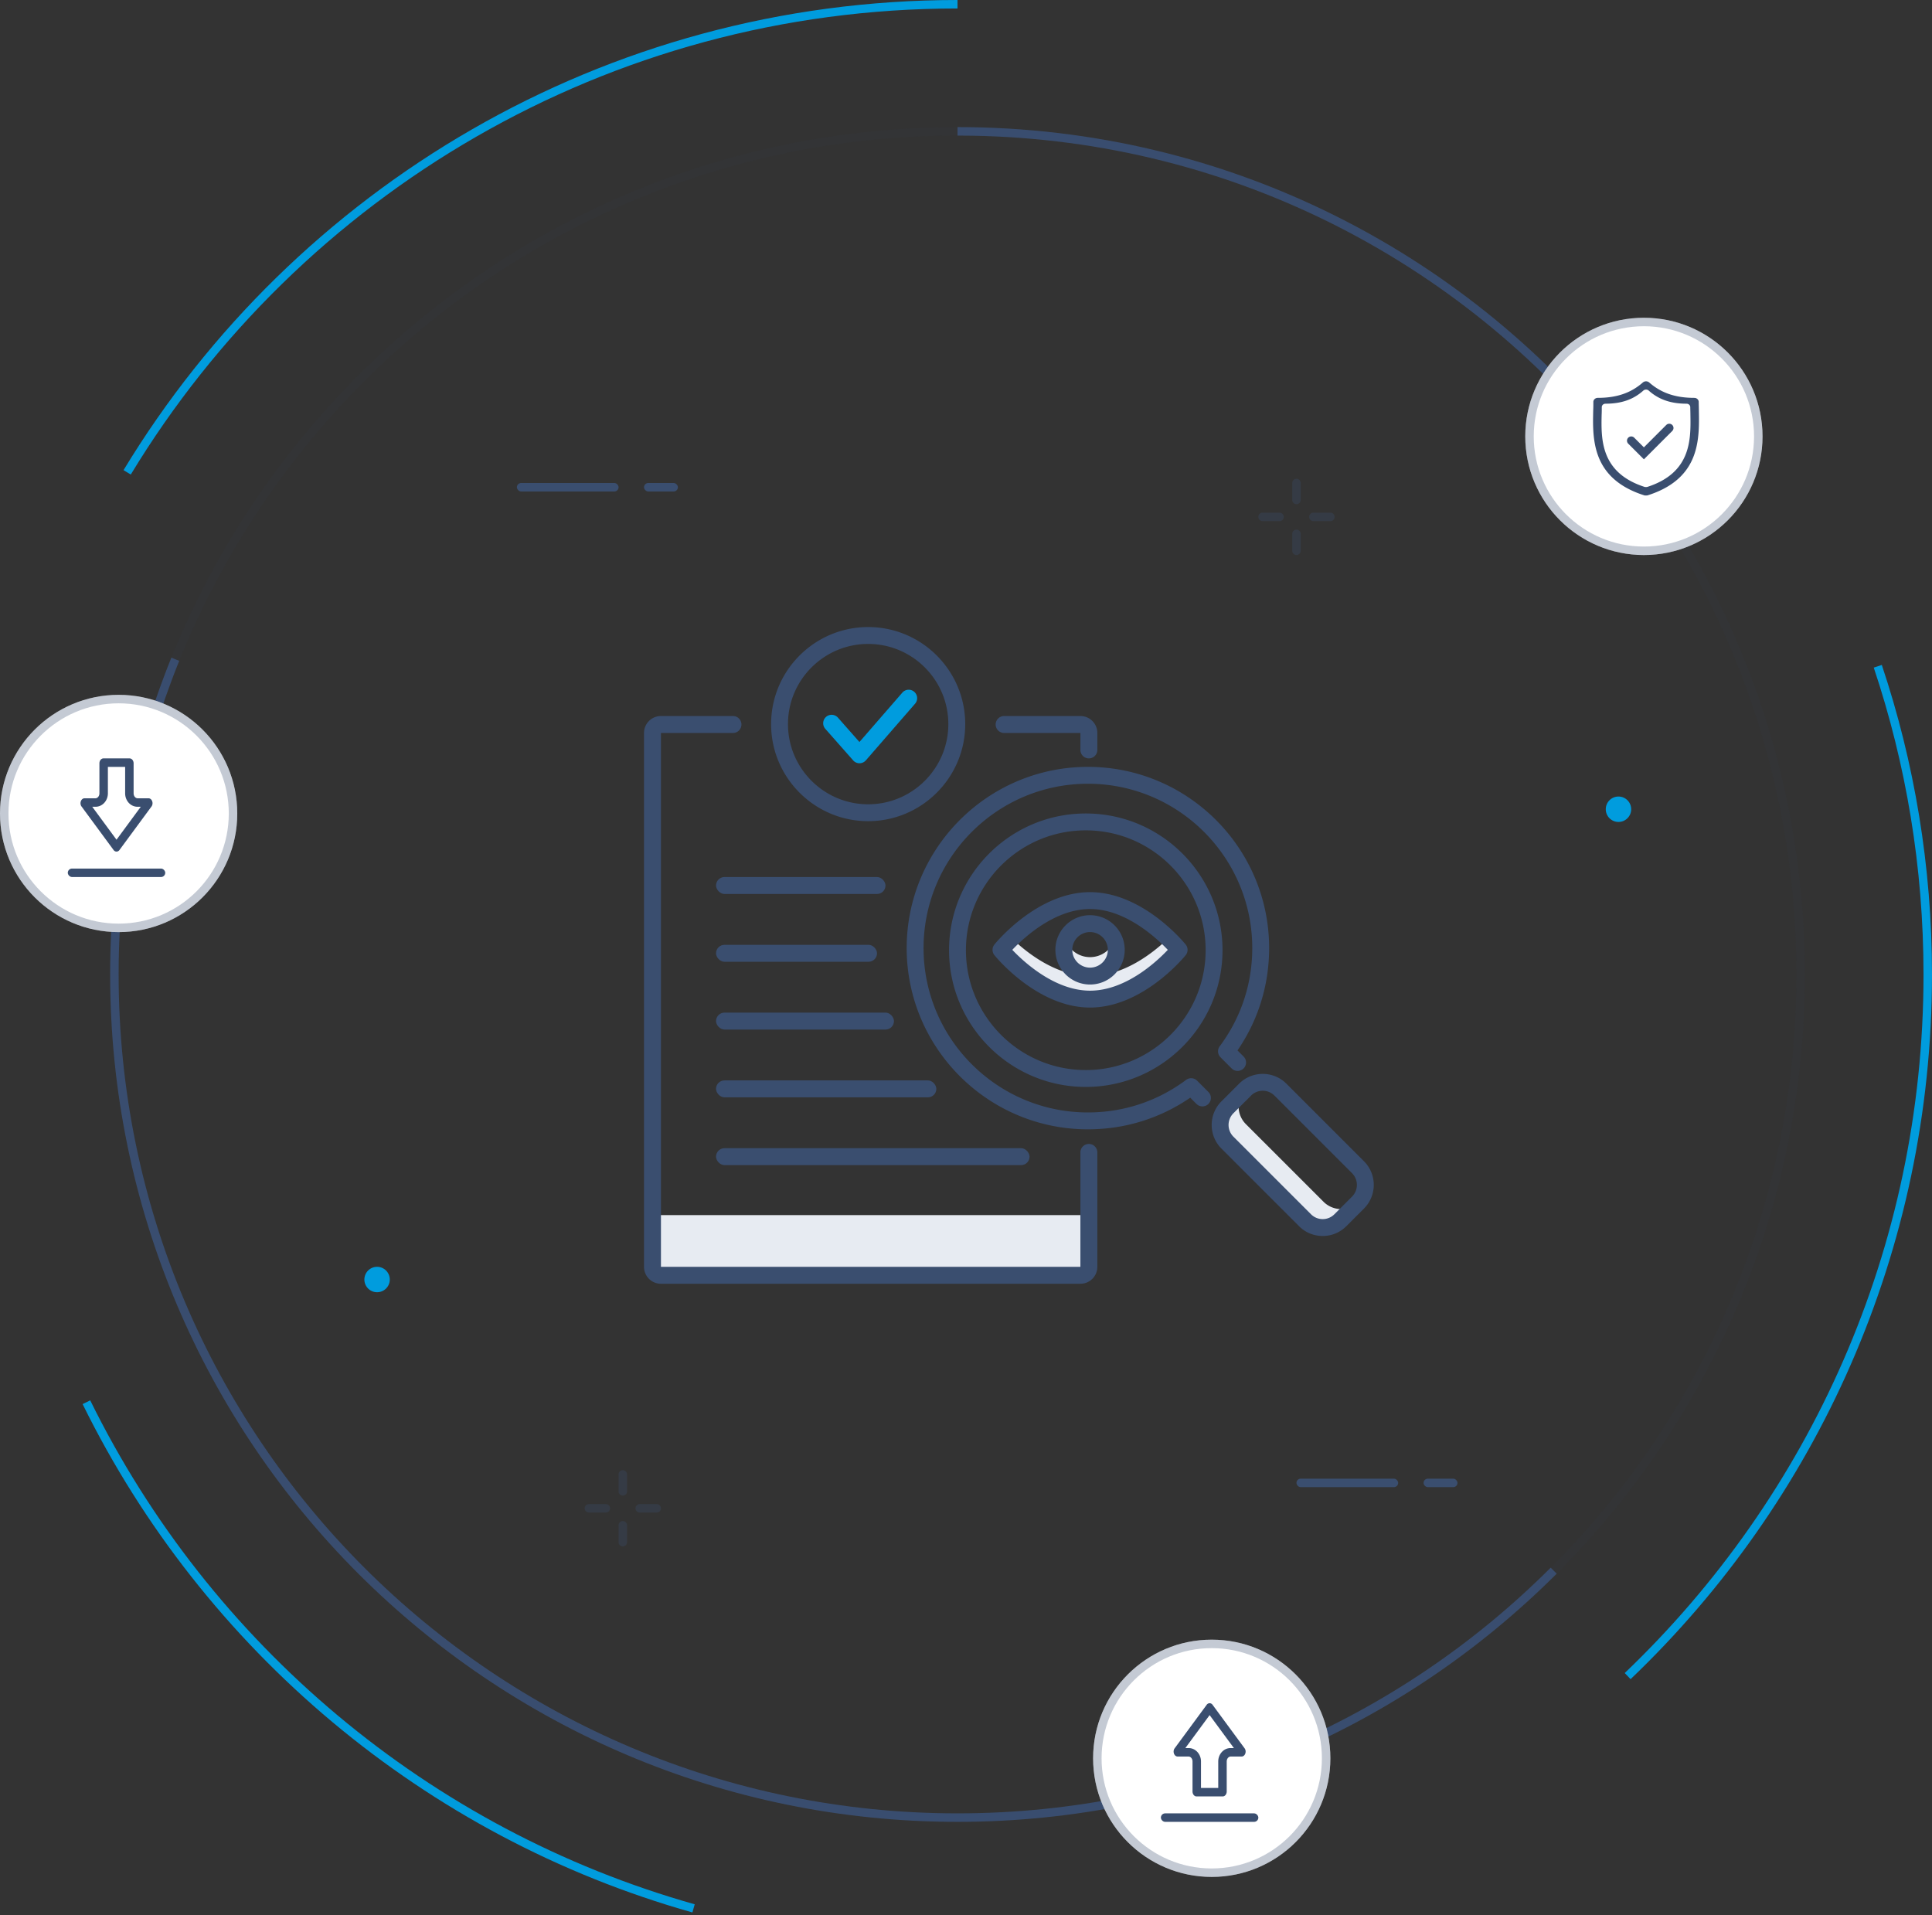 <svg xmlns="http://www.w3.org/2000/svg" width="456" height="452" viewBox="0 0 456 452">
    <rect x="0" y="0" width="456" height="452" fill="#333333" stroke="none"/>
    <g fill="none" fill-rule="evenodd">
        <g fill-rule="nonzero">
            <path fill="#3A4E6F" d="M40.445 155.225l1.855.748C33.076 178.84 27.998 203.828 27.998 230c0 109.352 88.647 198 198 198 54.675 0 104.175-22.161 140.006-57.992l1.414 1.414C331.225 407.615 281.226 430 225.998 430c-110.457 0-200-89.543-200-200 0-26.437 5.129-51.675 14.447-74.775zM425.998 230l-.001.122v-.245.123zm-200-198v-2c64.294 0 121.502 30.338 158.09 77.48l-1.58 1.225c-35.6-45.868-90.919-75.668-153.236-76.678L225.998 32v-2z"/>
            <path fill="#3A4E6F" d="M225.998 430c110.457 0 200-89.543 200-200s-89.543-200-200-200-200 89.543-200 200 89.543 200 200 200zm0-2c-109.353 0-198-88.648-198-198s88.647-198 198-198c109.352 0 198 88.648 198 198s-88.648 198-198 198z" opacity=".05"/>
            <path fill="#009CDE" d="M21.294 330.518c28.26 57.443 79.989 101.26 142.675 118.943l-.543 1.925C100.191 433.55 48.01 389.35 19.5 331.402l1.794-.884zM444.151 156.94c7.684 22.954 11.847 47.52 11.847 73.06 0 65.41-27.305 124.443-71.139 166.323l-1.38-1.448C426.931 353.36 453.998 294.84 453.998 230c0-25.319-4.127-49.674-11.745-72.429l1.898-.63zM225.998 0v2C143.268 2 70.83 46.062 30.87 111.998l-1.714-1.031C69.466 44.45 142.541 0 225.998 0z"/>
        </g>
        <g transform="translate(0 75)">
            <circle cx="382" cy="116" r="3" fill="#009CDE"/>
            <circle cx="89" cy="227" r="3" fill="#009CDE"/>
            <path fill="#3A4E6F" d="M306 50a1 1 0 0 1 1 1v4a1 1 0 1 1-2 0v-4a1 1 0 0 1 1-1zm-4-4a1 1 0 1 1 0 2h-4a1 1 0 1 1 0-2h4zm12 0a1 1 0 1 1 0 2h-4a1 1 0 1 1 0-2h4zm-8-8a1 1 0 0 1 1 1v4a1 1 0 1 1-2 0v-4a1 1 0 0 1 1-1zM147 284a1 1 0 0 1 1 1v4a1 1 0 1 1-2 0v-4a1 1 0 0 1 1-1zm-4-4a1 1 0 1 1 0 2h-4a1 1 0 1 1 0-2h4zm12 0a1 1 0 1 1 0 2h-4a1 1 0 1 1 0-2h4zm-8-8a1 1 0 0 1 1 1v4a1 1 0 1 1-2 0v-4a1 1 0 0 1 1-1z" opacity=".3"/>
            <rect width="24" height="2" x="122" y="39" fill="#3A4E6F" rx="1"/>
            <rect width="8" height="2" x="152" y="39" fill="#3A4E6F" rx="1"/>
            <rect width="24" height="2" x="306" y="274" fill="#3A4E6F" rx="1"/>
            <rect width="8" height="2" x="336" y="274" fill="#3A4E6F" rx="1"/>
            <circle cx="28" cy="117" r="28" fill="#FFF"/>
            <circle cx="388" cy="28" r="28" fill="#FFF"/>
            <circle cx="286" cy="340" r="28" fill="#FFF"/>
            <path fill="#3A4E6F" fill-opacity=".3" fill-rule="nonzero" d="M28 145c15.464 0 28-12.536 28-28S43.464 89 28 89 0 101.536 0 117s12.536 28 28 28zm0-2c-14.36 0-26-11.64-26-26s11.64-26 26-26 26 11.64 26 26-11.64 26-26 26z"/>
            <path fill="#FFF" fill-rule="nonzero" d="M29.063 105.544L27.947 101l-2.721.684 1.088 4.435c-.707.192-1.442.383-2.15.575l-1.088-4.462-2.722.684 1.116 4.544c-.571.164-1.17.329-1.714.466v-.028l-3.756.958.735 2.957s1.986-.548 1.96-.493c1.088-.274 1.605.274 1.85.821l1.279 5.201c.073-.018.073-.009 0 .028l1.769 7.281c.018.237-.245.63-.79 1.177.037.018-.625.183-1.986.493l.272 3.449 3.538-.903c.653-.165 1.306-.329 1.932-.466L27.675 133l2.722-.684-1.116-4.572c.762-.164 1.47-.356 2.177-.52l1.116 4.544 2.721-.684-1.115-4.599c4.49-1.423 7.402-3.422 6.722-7.911-.545-3.613-2.559-4.763-5.307-4.736 1.388-1.231 2.014-2.929 1.197-5.283-1.116-3.203-4.164-3.586-7.729-3.01zm6.341 13.824c.844 3.449-5.035 4.517-6.858 4.982l-1.497-6.104c1.85-.438 7.484-2.437 8.355 1.122zm-3.347-8.267c.762 3.12-4.137 3.997-5.66 4.38l-1.362-5.53c1.524-.41 6.205-2.135 7.022 1.15z"/>
            <path fill="#3A4E6F" fill-opacity=".3" fill-rule="nonzero" d="M388 56c15.464 0 28-12.536 28-28S403.464 0 388 0s-28 12.536-28 28 12.536 28 28 28zm0-2c-14.36 0-26-11.64-26-26s11.64-26 26-26 26 11.64 26 26-11.64 26-26 26z"/>
            <path fill="#FFF" fill-rule="nonzero" d="M387.153 35.282l1.497-5.87 3.545-1.348.882-3.45-.03-.085-3.49 1.327L392.072 16h-7.131l-3.288 12.862-2.746 1.044-.907 3.557 2.743-1.043-1.938 7.58h18.978L399 35.282h-11.847"/>
            <path fill="#3A4E6F" fill-opacity=".3" fill-rule="nonzero" d="M286 368c15.464 0 28-12.536 28-28s-12.536-28-28-28-28 12.536-28 28 12.536 28 28 28zm0-2c-14.36 0-26-11.64-26-26s11.64-26 26-26 26 11.64 26 26-11.64 26-26 26z"/>
            <path fill="#FFF" d="M295 339.359L286 345l-9-5.641L286 323l9 16.359zM277 342l9 5.241 9-5.241-9 16-9-16zm9.5-19v22-22zm0 35v-11 11z"/>
            <path fill="#3A4E6F" fill-rule="nonzero" d="M31.536 112.251v-7.085c0-.644-.425-1.166-.95-1.166h-6.172c-.525 0-.95.522-.95 1.166v7.085c0 .644-.425 1.166-.95 1.166h-2.563c-.784 0-1.23 1.101-.757 1.869l7.549 10.251c.38.617 1.135.617 1.515 0l7.548-10.251c.473-.768.027-1.87-.758-1.87h-2.562c-.524 0-.95-.52-.95-1.165zm1.69 3.166l-5.726 7.776-5.726-7.776h.74c1.73 0 2.95-1.498 2.95-3.166V106h4.072v6.251c0 1.669 1.22 3.166 2.95 3.166h.74zM387.774 15.256a1.173 1.173 0 0 1 1.463 0c2.813 2.49 6.226 3.65 10.652 3.65.6 0 1.05.443 1.05.955 0 .648.038 1.365.038 2.08l.02 1.359c.063 6.618-.532 14.965-12.173 18.632-.375.023-.6.023-.675 0-11.505-3.625-12.22-11.82-12.144-18.4l.029-1.59c.038-.716.038-1.399.038-2.081 0-.546.487-.955 1.05-.955 4.463 0 7.839-1.16 10.652-3.65zm.116 1.911c-2.363 2.126-5.198 3.115-8.948 3.115-.472 0-.882.35-.882.816 0 .582 0 1.164-.031 1.776-.126 5.793-.284 13.712 10.176 17.06.039.012.124.017.256.014l-.012.004c.028.003.06.008.101.017l.158.042-.201-.064c.075-.002.164-.006.265-.013 10.46-3.348 10.303-11.267 10.208-17.06 0-.612-.031-1.223-.031-1.776 0-.437-.378-.816-.882-.816-3.718 0-6.585-.99-8.948-3.115a.974.974 0 0 0-1.229 0zM289.536 340.749v7.085c0 .644-.425 1.166-.95 1.166h-6.172c-.525 0-.95-.522-.95-1.166v-7.085c0-.644-.425-1.166-.95-1.166h-2.563c-.784 0-1.23-1.101-.757-1.869l7.549-10.251c.38-.617 1.135-.617 1.515 0l7.548 10.251c.473.768.027 1.87-.758 1.87h-2.562c-.524 0-.95.52-.95 1.165zm-4.036-10.942l-5.726 7.776h.74c1.73 0 2.95 1.498 2.95 3.166V347h4.072v-6.251c0-1.669 1.22-3.166 2.95-3.166h.74l-5.726-7.776z"/>
            <rect width="23" height="2" x="274" y="353" fill="#3A4E6F" rx="1"/>
            <path fill="#3A4E6F" fill-rule="nonzero" d="M385.707 28.293a1 1 0 0 0-1.414 1.414L388 33.414l6.707-6.707a1 1 0 0 0-1.414-1.414L388 30.586l-2.293-2.293z"/>
            <rect width="23" height="2" x="16" y="130" fill="#3A4E6F" rx="1"/>
        </g>
        <g transform="translate(152 148)">
            <path fill="#E7EBF2" fill-rule="nonzero" d="M2.064 138.79h102.421v14.608H2.064z"/>
            <path fill="#009CDE" fill-rule="nonzero" d="M50.861 32.147a1.99 1.99 0 0 1-1.493-.674l-6.576-7.452a1.992 1.992 0 1 1 2.988-2.636l5.07 5.746L60.973 15.48a1.991 1.991 0 1 1 3.007 2.613L52.365 31.461a1.993 1.993 0 0 1-1.496.685h-.008z"/>
            <path fill="#E7EBF2" fill-rule="nonzero" d="M160.381 135.643l-18.317-18.317a5.895 5.895 0 0 1-.085-8.251c-.036.034-.072.069-.107.105l-4.169 4.168a5.897 5.897 0 0 0 0 8.339l18.318 18.318a5.896 5.896 0 0 0 8.338 0l4.169-4.169.084-.086a5.897 5.897 0 0 1-8.23-.107zM123.744 73.47c-3.568 3.436-10.498 8.908-18.465 8.908-7.966 0-14.897-5.472-18.464-8.909-1.633 1.573-2.561 2.72-2.561 2.72s9.413 11.627 21.025 11.627c11.612 0 21.026-11.628 21.026-11.628s-.93-1.146-2.561-2.719z"/>
            <path fill="#E7EBF2" fill-rule="nonzero" d="M105.28 77.909a6.187 6.187 0 0 1-5.768-3.955 6.158 6.158 0 0 0-.422 2.234 6.19 6.19 0 0 0 12.378 0c0-.788-.153-1.54-.422-2.234a6.187 6.187 0 0 1-5.767 3.955z"/>
            <path fill="#3A4E6F" fill-rule="nonzero" d="M52.908 45.815c12.631 0 22.908-10.277 22.908-22.907C75.816 10.276 65.54 0 52.908 0 40.276 0 30 10.277 30 22.908c0 12.631 10.276 22.907 22.908 22.907zm0-41.83c10.434 0 18.923 8.488 18.923 18.923 0 10.434-8.489 18.922-18.923 18.922-10.435 0-18.924-8.488-18.924-18.922 0-10.435 8.49-18.924 18.924-18.924zM169.936 126.089l-18.318-18.318c-3.075-3.075-8.08-3.074-11.156 0l-4.168 4.17c-3.075 3.074-3.075 8.08 0 11.155l18.318 18.317a7.835 7.835 0 0 0 5.578 2.31c2.108 0 4.088-.821 5.578-2.311l4.168-4.168c3.076-3.077 3.076-8.08 0-11.155zm-2.817 8.337l-4.168 4.168a3.877 3.877 0 0 1-2.76 1.144 3.878 3.878 0 0 1-2.761-1.143l-18.318-18.317a3.91 3.91 0 0 1 0-5.522l4.168-4.169a3.879 3.879 0 0 1 2.76-1.144c1.044 0 2.024.406 2.761 1.143l18.318 18.318a3.91 3.91 0 0 1 0 5.522zM104.271 44C86.477 44 72 58.477 72 76.271c0 17.795 14.477 32.272 32.271 32.272 17.795 0 32.272-14.477 32.272-32.272C136.543 58.477 122.066 44 104.27 44zm0 60.559c-15.597 0-28.287-12.69-28.287-28.288 0-15.597 12.69-28.287 28.287-28.287s28.288 12.69 28.288 28.287c0 15.598-12.69 28.288-28.288 28.288z"/>
            <path fill="#3A4E6F" fill-rule="nonzero" d="M130.55 107.07a1.99 1.99 0 0 0-2.6-.189c-6.733 5.026-14.748 7.683-23.175 7.683-21.39 0-38.79-17.401-38.79-38.79 0-21.39 17.4-38.79 38.79-38.79 21.389 0 38.79 17.4 38.79 38.79 0 8.428-2.658 16.442-7.683 23.175-.592.793-.512 1.9.188 2.6l2.664 2.667a1.993 1.993 0 0 0 2.818-2.817l-1.471-1.472c4.89-7.126 7.467-15.44 7.467-24.153 0-23.586-19.189-42.774-42.774-42.774C81.188 33 62 52.188 62 75.774c0 23.586 19.189 42.775 42.774 42.775 8.714 0 17.027-2.576 24.152-7.467l1.471 1.472a1.992 1.992 0 0 0 2.819-2.817l-2.666-2.667z"/>
            <path fill="#3A4E6F" fill-rule="nonzero" d="M127.853 74.935c-.409-.505-10.154-12.367-22.574-12.367-12.42 0-22.165 11.862-22.574 12.367a1.991 1.991 0 0 0 0 2.507c.41.505 10.155 12.366 22.574 12.366 12.42 0 22.165-11.86 22.574-12.366a1.993 1.993 0 0 0 0-2.507zm-22.574 10.888c-8.326 0-15.636-6.775-18.353-9.637 2.711-2.865 10.001-9.633 18.353-9.633 8.326 0 15.636 6.774 18.353 9.638-2.711 2.865-10.002 9.632-18.353 9.632z"/>
            <path fill="#3A4E6F" fill-rule="nonzero" d="M105.28 68.008c-4.512 0-8.182 3.67-8.182 8.181 0 4.511 3.67 8.182 8.181 8.182 4.511 0 8.182-3.67 8.182-8.182-.001-4.512-3.67-8.181-8.182-8.181zm0 12.378a4.202 4.202 0 0 1-4.198-4.198 4.202 4.202 0 0 1 4.197-4.197 4.202 4.202 0 0 1 4.197 4.197 4.202 4.202 0 0 1-4.197 4.198zM21 21H4a4 4 0 0 0-4 4v126a4 4 0 0 0 4 4h99a4 4 0 0 0 4-4v-27a2 2 0 0 0-4 0v27H4V25h17a2 2 0 1 0 0-4z"/>
            <rect width="40" height="4" x="17" y="59" fill="#3A4E6F" rx="2"/>
            <rect width="38" height="4" x="17" y="75" fill="#3A4E6F" rx="2"/>
            <rect width="42" height="4" x="17" y="91" fill="#3A4E6F" rx="2"/>
            <rect width="52" height="4" x="17" y="107" fill="#3A4E6F" rx="2"/>
            <rect width="74" height="4" x="17" y="123" fill="#3A4E6F" rx="2"/>
            <path fill="#3A4E6F" fill-rule="nonzero" d="M107 29v-4a4 4 0 0 0-4-4H85a2 2 0 1 0 0 4h18v4a2 2 0 0 0 4 0z"/>
        </g>
    </g>
</svg>
